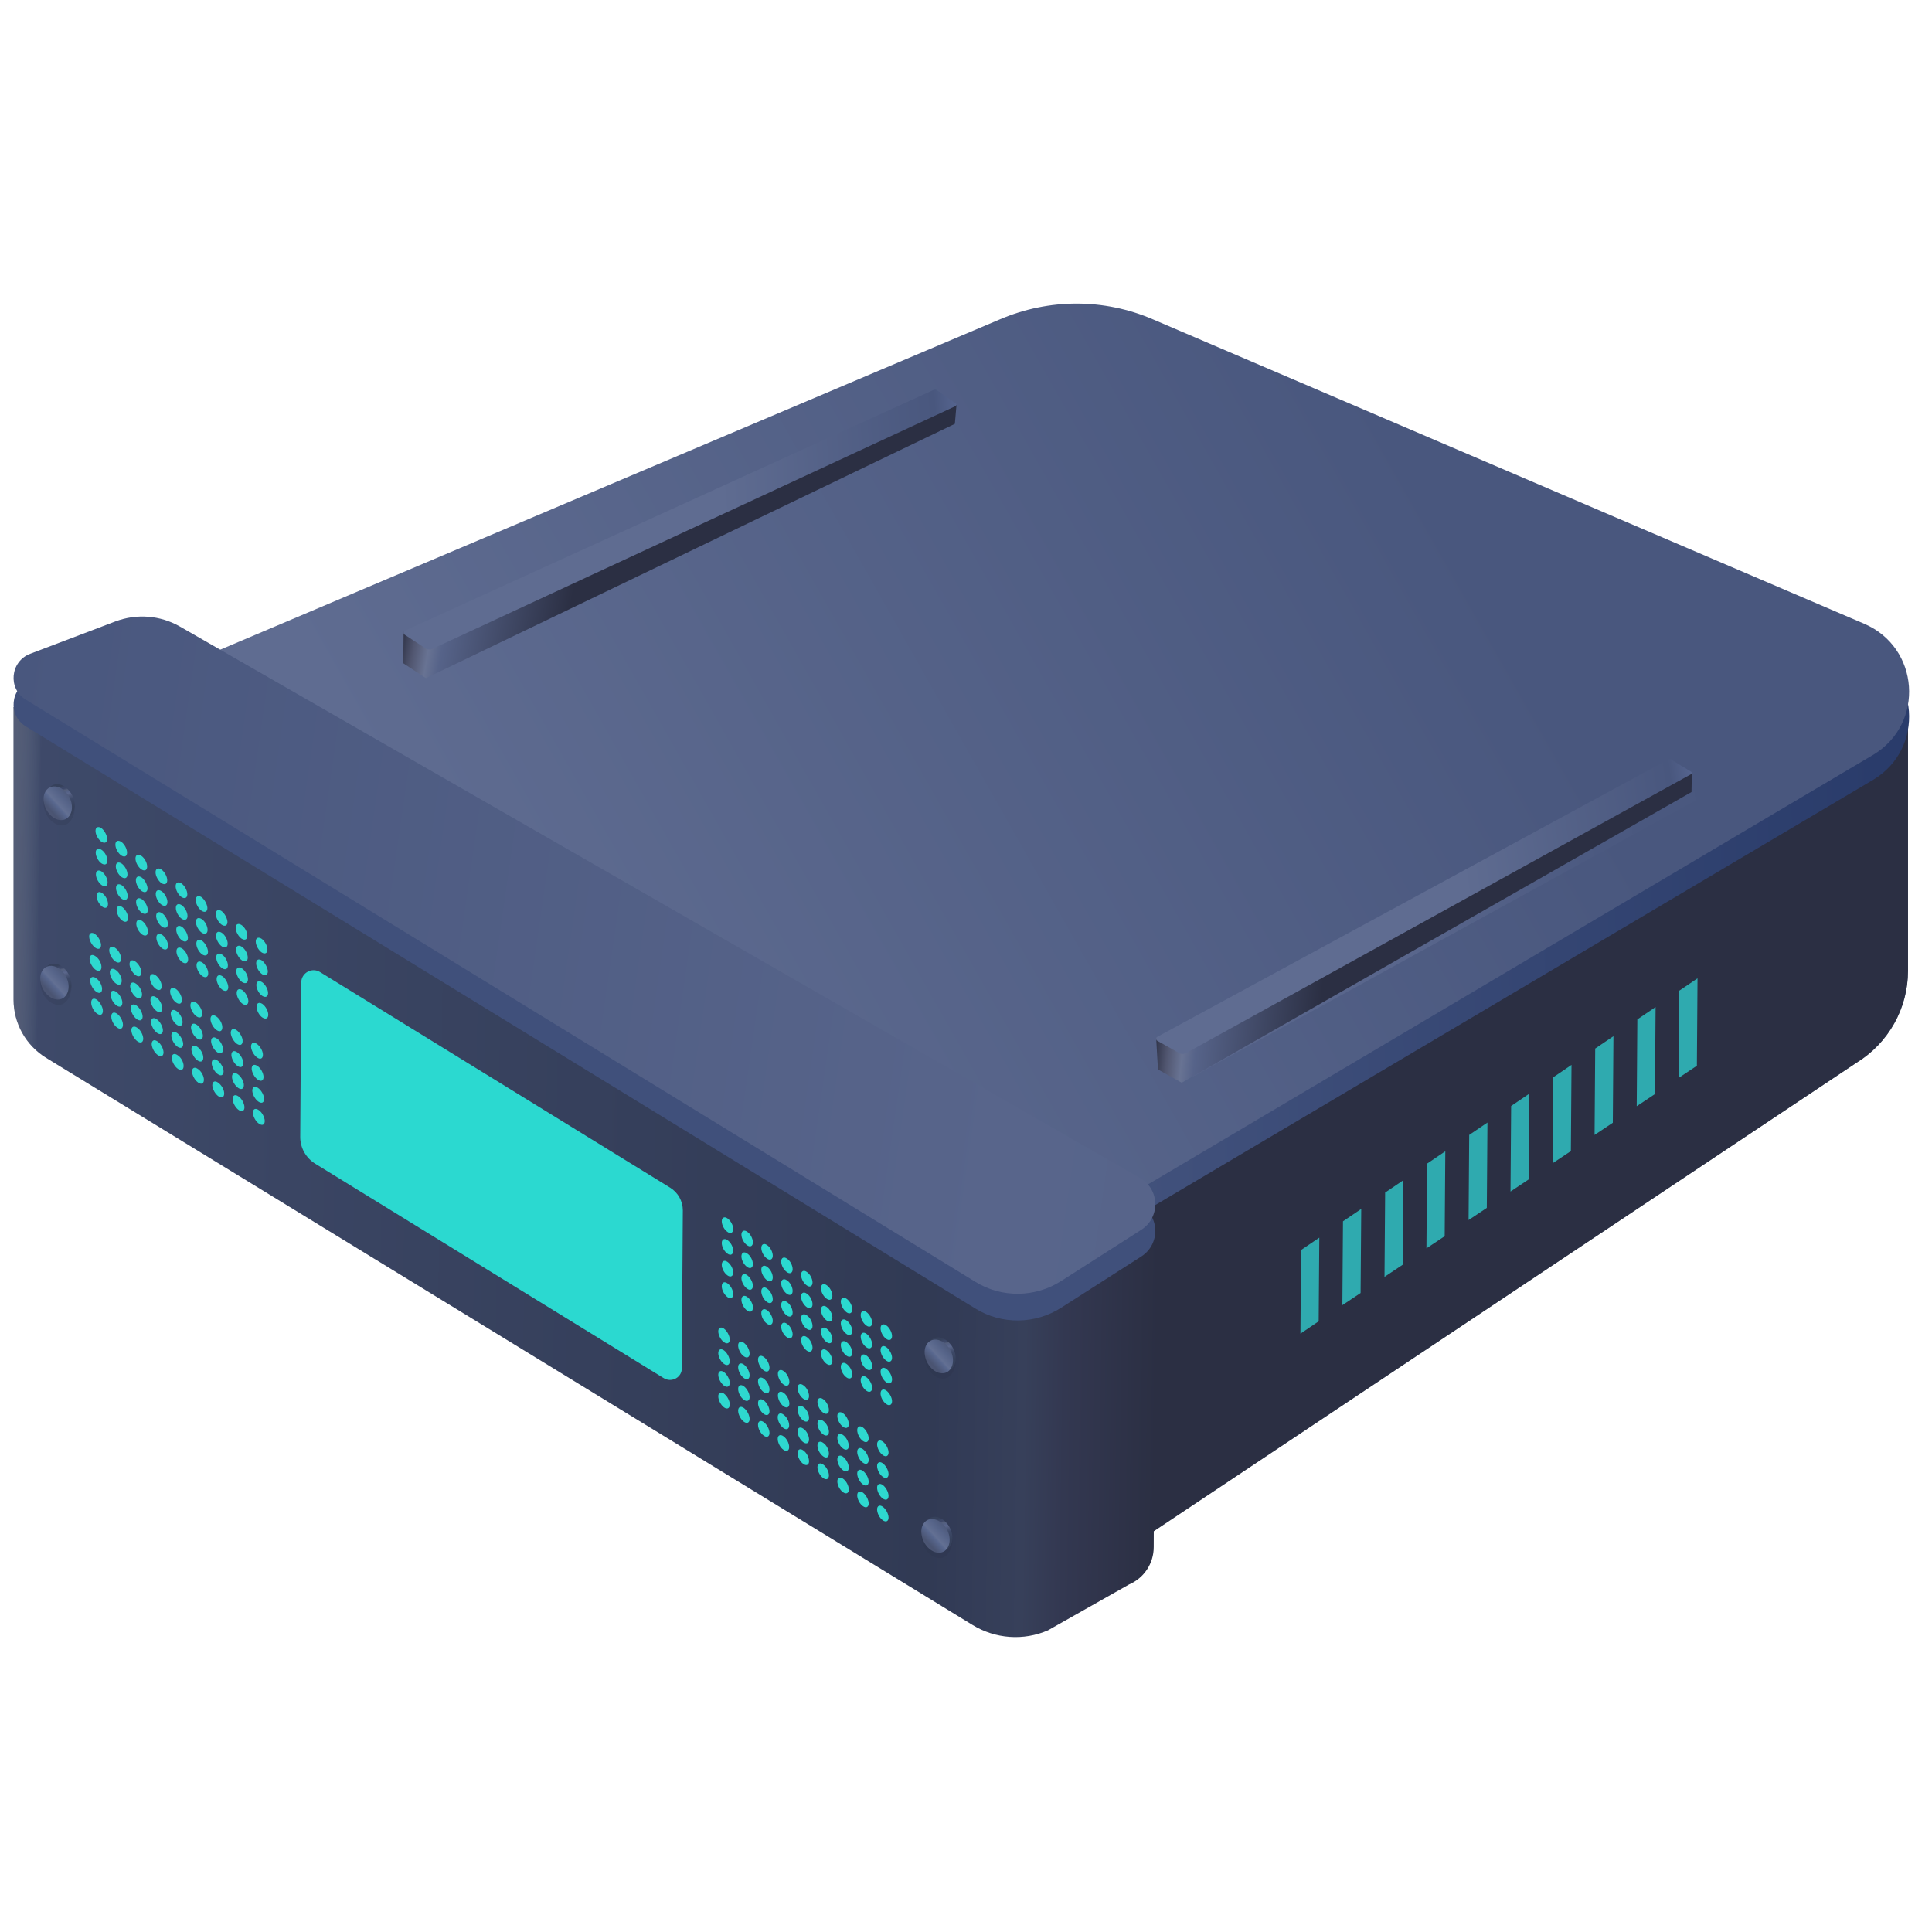 <svg width="140" height="140" viewBox="0 0 140 140" fill="none" xmlns="http://www.w3.org/2000/svg">
<g clip-path="url(#clip0)">
<path d="M11.709 52.188V71.847C11.709 74.582 13.137 77.104 15.446 78.517L65.46 111.773C70.656 114.948 77.173 114.948 82.384 111.773L134.524 77.013C136.849 75.585 138.262 73.063 138.262 70.343V51.277L11.709 52.188Z" fill="url(#paint0_linear)"/>
<path d="M11.709 52.796V71.847C11.709 74.582 13.137 77.104 15.446 78.517L65.46 111.773C70.656 114.948 77.173 114.948 82.384 111.773L134.524 77.013C136.849 75.585 138.262 73.063 138.262 70.343V51.277L11.709 52.796Z" fill="url(#paint1_linear)"/>
<path d="M94.28 90.581L95.602 89.685L95.556 95.747L94.234 96.643L94.28 90.581ZM97.273 94.577L98.594 93.696L98.64 87.604L97.318 88.5L97.273 94.577ZM100.326 92.526L101.648 91.645L101.694 85.522L100.372 86.419L100.326 92.526ZM103.365 90.46L104.687 89.579L104.732 83.426L103.41 84.322L103.365 90.46ZM106.419 88.409L107.74 87.528L107.786 81.344L106.464 82.241L106.419 88.409ZM109.457 86.343L110.779 85.462L110.824 79.248L109.503 80.144L109.457 86.343ZM112.511 84.292L113.832 83.41L113.878 77.166L112.556 78.063L112.511 84.292ZM115.549 82.241L116.871 81.359L116.916 75.085L115.595 75.981L115.549 82.241ZM118.603 80.159L119.925 79.278L119.97 72.973L118.648 73.87L118.603 80.159ZM121.687 71.788L121.641 78.108L122.963 77.227L123.009 70.892L121.687 71.788Z" fill="#2FAAAF"/>
<path d="M25.337 52.919C25.626 52.919 25.626 52.464 25.337 52.464C25.048 52.464 25.048 52.919 25.337 52.919Z" fill="url(#paint2_linear)"/>
<path d="M135.77 56.489L82.703 87.922C77.31 91.219 70.519 91.219 65.111 87.922L13.396 56.322C10.828 54.757 11.102 50.959 13.867 49.774L72.464 24.949C76.019 23.43 80.014 23.43 83.539 24.949L135.087 47.009C139.098 48.725 139.493 54.225 135.77 56.489Z" fill="url(#paint3_linear)"/>
<path d="M135.771 54.679L82.704 86.112C77.31 89.409 70.519 89.409 65.111 86.112L13.396 54.512C10.828 52.947 11.102 49.149 13.867 47.964L72.464 23.139C76.019 21.62 80.014 21.62 83.539 23.139L135.087 45.199C139.098 46.916 139.493 52.415 135.771 54.679Z" fill="url(#paint4_linear)"/>
<path d="M69.193 30.713L30.866 49.142L29.218 48.058L29.248 45.801L67.841 28.961L69.311 29.347L69.193 30.713Z" fill="url(#paint5_linear)"/>
<path d="M69.253 29.424L31.327 47.02C31.164 47.094 30.971 47.08 30.823 46.976L29.308 45.981C29.204 45.906 29.219 45.743 29.338 45.699L67.664 28.25C67.738 28.221 67.842 28.221 67.901 28.28L69.268 29.245C69.327 29.29 69.327 29.379 69.253 29.424Z" fill="url(#paint6_linear)"/>
<path d="M123.226 57.801L86.593 77.936C86.429 78.026 86.251 78.026 86.088 77.936L84.514 77.046C84.395 76.986 84.41 76.823 84.514 76.763L121.563 56.746C121.637 56.702 121.726 56.702 121.8 56.746L123.226 57.623C123.3 57.667 123.3 57.756 123.226 57.801Z" fill="url(#paint7_linear)"/>
<path d="M122.573 57.394L85.63 78.459L83.91 77.493L83.782 75.24L121.102 55.74L122.596 56.022L122.573 57.394Z" fill="url(#paint8_linear)"/>
<path d="M122.542 56.101L85.941 76.309C85.783 76.395 85.59 76.394 85.434 76.3L83.854 75.414C83.745 75.347 83.748 75.183 83.864 75.13L120.875 55.042C120.947 55.008 121.05 55 121.114 55.055L122.544 55.922C122.607 55.963 122.613 56.052 122.542 56.101Z" fill="url(#paint9_linear)"/>
<path d="M83.603 112.11C83.603 113.284 82.905 114.353 81.821 114.813L75.941 118.139C74.174 118.911 72.125 118.763 70.477 117.753L3.357 76.665C1.872 75.759 0.981 74.155 0.981 72.433V51.228L77.307 87.312L83.692 89.168L83.603 112.11Z" fill="url(#paint10_linear)"/>
<path d="M83.603 112.11C83.603 113.284 82.905 114.353 81.821 114.813L75.941 118.139C74.174 118.911 72.125 118.763 70.477 117.753L3.357 76.665C1.872 75.759 0.981 74.155 0.981 72.433V51.228L77.307 87.312L83.692 89.168L83.603 112.11Z" fill="url(#paint11_linear)"/>
<path d="M70.684 94.825L1.872 52.638C0.55 51.836 0.743 49.861 2.184 49.311L8.361 46.965C9.906 46.386 11.613 46.52 13.039 47.336L82.608 87.296C84.049 88.113 84.093 90.162 82.697 91.053L76.891 94.766C75.005 95.968 72.585 95.998 70.684 94.825Z" fill="url(#paint12_linear)"/>
<path d="M70.684 92.89L1.872 50.703C0.55 49.901 0.743 47.926 2.184 47.377L8.361 45.031C9.906 44.452 11.613 44.585 13.039 45.402L82.608 85.362C84.049 86.178 84.093 88.228 82.698 89.118L76.891 92.831C75.005 94.034 72.585 94.063 70.684 92.89Z" fill="url(#paint13_linear)"/>
<path opacity="0.18" d="M5.406 58.254C5.51 58.952 5.139 59.768 4.56 59.813C3.98 59.857 3.387 59.323 3.208 58.61C3.03 57.897 3.327 57.199 3.891 57.155C4.456 57.11 5.287 57.526 5.406 58.254Z" fill="#2B2F43"/>
<path d="M5.362 57.971C5.54 58.639 5.243 59.233 4.708 59.278C4.174 59.322 3.595 58.817 3.416 58.134C3.238 57.466 3.535 56.872 4.07 56.827C4.604 56.783 5.183 57.303 5.362 57.971Z" fill="url(#paint14_linear)"/>
<path d="M4.5 59.425C3.966 59.47 3.387 58.965 3.208 58.282C3.104 57.881 3.164 57.525 3.342 57.287C3.372 57.242 3.401 57.213 3.431 57.183C3.461 57.153 3.491 57.138 3.52 57.109C3.594 57.064 3.669 57.02 3.773 57.005C3.802 56.99 3.847 56.99 3.877 56.99C4.411 56.945 4.99 57.45 5.168 58.133C5.332 58.787 5.035 59.381 4.5 59.425Z" fill="url(#paint15_linear)"/>
<path opacity="0.18" d="M5.165 71.256C5.269 71.954 4.898 72.771 4.319 72.815C3.74 72.86 3.146 72.325 2.968 71.612C2.789 70.9 3.086 70.202 3.651 70.157C4.215 70.113 5.046 70.528 5.165 71.256Z" fill="#2B2F43"/>
<path d="M5.121 70.973C5.299 71.641 5.002 72.235 4.467 72.28C3.933 72.325 3.354 71.82 3.176 71.137C2.997 70.468 3.294 69.874 3.829 69.83C4.364 69.785 4.943 70.305 5.121 70.973Z" fill="url(#paint16_linear)"/>
<path d="M4.259 72.428C3.725 72.472 3.146 71.967 2.968 71.284C2.864 70.883 2.923 70.527 3.101 70.289C3.131 70.245 3.161 70.215 3.19 70.185C3.22 70.156 3.25 70.141 3.279 70.111C3.354 70.067 3.428 70.022 3.532 70.007C3.562 69.992 3.606 69.992 3.636 69.992C4.17 69.948 4.75 70.453 4.928 71.136C5.091 71.789 4.794 72.383 4.259 72.428Z" fill="url(#paint17_linear)"/>
<path d="M7.767 60.79C7.767 61.058 7.589 61.147 7.351 60.998C7.114 60.835 6.921 60.479 6.921 60.211C6.921 59.944 7.099 59.855 7.337 60.003C7.559 60.167 7.752 60.508 7.767 60.79Z" fill="#2ED8CF"/>
<path d="M9.207 61.786C9.207 62.054 9.029 62.143 8.791 61.994C8.554 61.831 8.361 61.475 8.361 61.207C8.361 60.94 8.539 60.851 8.777 60.999C9.014 61.148 9.207 61.519 9.207 61.786Z" fill="#2ED8CF"/>
<path d="M10.663 62.795C10.663 63.063 10.485 63.152 10.247 63.003C10.01 62.84 9.817 62.484 9.817 62.216C9.817 61.949 9.995 61.86 10.232 62.008C10.47 62.172 10.663 62.513 10.663 62.795Z" fill="#2ED8CF"/>
<path d="M12.118 63.791C12.118 64.058 11.94 64.148 11.702 63.999C11.465 63.836 11.272 63.479 11.272 63.212C11.272 62.945 11.45 62.856 11.688 63.004C11.925 63.167 12.118 63.524 12.118 63.791Z" fill="#2ED8CF"/>
<path d="M13.573 64.8C13.573 65.067 13.395 65.156 13.157 65.008C12.92 64.859 12.727 64.488 12.727 64.221C12.727 63.954 12.905 63.865 13.142 64.013C13.38 64.176 13.573 64.533 13.573 64.8Z" fill="#2ED8CF"/>
<path d="M15.029 65.796C15.029 66.063 14.851 66.152 14.613 66.004C14.375 65.84 14.182 65.484 14.182 65.217C14.182 64.949 14.361 64.86 14.598 65.009C14.821 65.172 15.014 65.528 15.029 65.796Z" fill="#2ED8CF"/>
<path d="M16.483 66.805C16.483 67.072 16.305 67.161 16.068 67.013C15.83 66.849 15.637 66.493 15.637 66.225C15.637 65.958 15.815 65.869 16.053 66.018C16.276 66.181 16.469 66.537 16.483 66.805Z" fill="#2ED8CF"/>
<path d="M17.924 67.814C17.924 68.081 17.746 68.17 17.508 68.021C17.271 67.858 17.078 67.502 17.078 67.234C17.078 66.967 17.256 66.878 17.494 67.026C17.731 67.175 17.924 67.531 17.924 67.814Z" fill="#2ED8CF"/>
<path d="M19.379 68.809C19.379 69.076 19.201 69.166 18.963 69.017C18.726 68.854 18.533 68.497 18.533 68.23C18.533 67.963 18.711 67.874 18.949 68.022C19.186 68.186 19.379 68.542 19.379 68.809Z" fill="#2ED8CF"/>
<path d="M7.782 62.365C7.782 62.632 7.604 62.721 7.366 62.573C7.128 62.424 6.935 62.053 6.935 61.785C6.935 61.518 7.114 61.429 7.351 61.578C7.589 61.726 7.782 62.083 7.782 62.365Z" fill="#2ED8CF"/>
<path d="M9.237 63.358C9.237 63.626 9.059 63.715 8.822 63.566C8.584 63.403 8.391 63.047 8.391 62.779C8.391 62.512 8.569 62.423 8.807 62.571C9.044 62.735 9.237 63.091 9.237 63.358Z" fill="#2ED8CF"/>
<path d="M10.692 64.369C10.692 64.637 10.514 64.726 10.277 64.577C10.039 64.414 9.846 64.058 9.846 63.79C9.846 63.523 10.024 63.434 10.262 63.582C10.484 63.746 10.677 64.102 10.692 64.369Z" fill="#2ED8CF"/>
<path d="M12.133 65.363C12.133 65.63 11.955 65.719 11.717 65.571C11.479 65.408 11.286 65.051 11.286 64.784C11.286 64.517 11.465 64.428 11.702 64.576C11.94 64.739 12.133 65.096 12.133 65.363Z" fill="#2ED8CF"/>
<path d="M13.588 66.374C13.588 66.641 13.41 66.73 13.172 66.582C12.935 66.418 12.742 66.062 12.742 65.795C12.742 65.527 12.92 65.438 13.158 65.587C13.395 65.75 13.588 66.106 13.588 66.374Z" fill="#2ED8CF"/>
<path d="M15.043 67.385C15.043 67.652 14.865 67.741 14.627 67.593C14.39 67.429 14.197 67.073 14.197 66.805C14.197 66.538 14.375 66.449 14.613 66.598C14.85 66.746 15.043 67.103 15.043 67.385Z" fill="#2ED8CF"/>
<path d="M16.499 68.378C16.499 68.646 16.32 68.735 16.083 68.586C15.845 68.423 15.652 68.067 15.652 67.799C15.652 67.532 15.83 67.443 16.068 67.591C16.305 67.74 16.499 68.111 16.499 68.378Z" fill="#2ED8CF"/>
<path d="M17.954 69.389C17.954 69.656 17.776 69.746 17.538 69.597C17.3 69.434 17.107 69.077 17.107 68.81C17.107 68.543 17.286 68.454 17.523 68.602C17.761 68.766 17.954 69.107 17.954 69.389Z" fill="#2ED8CF"/>
<path d="M19.409 70.385C19.409 70.652 19.231 70.741 18.993 70.593C18.756 70.429 18.563 70.073 18.563 69.806C18.563 69.538 18.741 69.449 18.979 69.598C19.201 69.761 19.394 70.118 19.409 70.385Z" fill="#2ED8CF"/>
<path d="M7.797 63.94C7.797 64.208 7.619 64.297 7.381 64.148C7.143 63.985 6.95 63.629 6.95 63.361C6.95 63.094 7.129 63.005 7.366 63.153C7.604 63.317 7.797 63.673 7.797 63.94Z" fill="#2ED8CF"/>
<path d="M9.252 64.934C9.252 65.201 9.074 65.29 8.836 65.142C8.599 64.979 8.406 64.622 8.406 64.355C8.406 64.088 8.584 63.999 8.821 64.147C9.059 64.31 9.252 64.667 9.252 64.934Z" fill="#2ED8CF"/>
<path d="M10.707 65.945C10.707 66.212 10.529 66.301 10.291 66.153C10.054 66.004 9.861 65.633 9.861 65.366C9.861 65.099 10.039 65.01 10.277 65.158C10.514 65.321 10.707 65.678 10.707 65.945Z" fill="#2ED8CF"/>
<path d="M12.163 66.954C12.163 67.221 11.984 67.31 11.747 67.162C11.509 66.998 11.316 66.642 11.316 66.375C11.316 66.108 11.494 66.018 11.732 66.167C11.97 66.315 12.163 66.672 12.163 66.954Z" fill="#2ED8CF"/>
<path d="M13.618 67.95C13.618 68.217 13.44 68.306 13.202 68.157C12.964 67.994 12.771 67.638 12.771 67.37C12.771 67.103 12.95 67.014 13.187 67.162C13.41 67.326 13.603 67.682 13.618 67.95Z" fill="#2ED8CF"/>
<path d="M15.073 68.958C15.073 69.226 14.894 69.315 14.657 69.166C14.419 69.003 14.226 68.647 14.226 68.379C14.226 68.112 14.404 68.023 14.642 68.171C14.865 68.335 15.058 68.676 15.073 68.958Z" fill="#2ED8CF"/>
<path d="M16.514 69.954C16.514 70.221 16.335 70.311 16.098 70.162C15.86 69.999 15.667 69.642 15.667 69.375C15.667 69.108 15.845 69.019 16.083 69.167C16.321 69.316 16.514 69.687 16.514 69.954Z" fill="#2ED8CF"/>
<path d="M17.968 70.963C17.968 71.23 17.79 71.319 17.553 71.171C17.315 71.008 17.122 70.651 17.122 70.384C17.122 70.117 17.3 70.028 17.538 70.176C17.776 70.339 17.968 70.681 17.968 70.963Z" fill="#2ED8CF"/>
<path d="M19.424 71.959C19.424 72.226 19.246 72.315 19.008 72.166C18.77 72.018 18.577 71.647 18.577 71.379C18.577 71.112 18.756 71.023 18.993 71.172C19.231 71.335 19.424 71.691 19.424 71.959Z" fill="#2ED8CF"/>
<path d="M7.826 65.511C7.826 65.779 7.633 65.868 7.411 65.704C7.188 65.541 6.995 65.185 6.995 64.918C6.995 64.65 7.188 64.561 7.411 64.724C7.648 64.888 7.826 65.229 7.826 65.511Z" fill="#2ED8CF"/>
<path d="M9.282 66.522C9.282 66.79 9.089 66.879 8.866 66.715C8.629 66.552 8.451 66.195 8.451 65.928C8.451 65.661 8.644 65.572 8.866 65.735C9.089 65.898 9.282 66.255 9.282 66.522Z" fill="#2ED8CF"/>
<path d="M10.722 67.517C10.722 67.784 10.544 67.873 10.306 67.725C10.069 67.561 9.876 67.205 9.876 66.938C9.876 66.671 10.054 66.581 10.291 66.73C10.529 66.893 10.722 67.25 10.722 67.517Z" fill="#2ED8CF"/>
<path d="M12.177 68.528C12.177 68.795 11.999 68.884 11.761 68.736C11.524 68.572 11.331 68.216 11.331 67.948C11.331 67.681 11.509 67.592 11.747 67.741C11.984 67.904 12.177 68.246 12.177 68.528Z" fill="#2ED8CF"/>
<path d="M13.633 69.521C13.633 69.789 13.454 69.878 13.217 69.729C12.979 69.566 12.786 69.21 12.786 68.942C12.786 68.675 12.964 68.586 13.202 68.734C13.439 68.898 13.633 69.254 13.633 69.521Z" fill="#2ED8CF"/>
<path d="M15.088 70.532C15.088 70.799 14.91 70.889 14.672 70.74C14.435 70.577 14.242 70.22 14.242 69.953C14.242 69.686 14.42 69.597 14.658 69.745C14.895 69.909 15.088 70.25 15.088 70.532Z" fill="#2ED8CF"/>
<path d="M16.543 71.526C16.543 71.793 16.365 71.882 16.127 71.734C15.89 71.571 15.697 71.214 15.697 70.947C15.697 70.68 15.875 70.591 16.112 70.739C16.35 70.902 16.528 71.259 16.543 71.526Z" fill="#2ED8CF"/>
<path d="M17.998 72.537C17.998 72.804 17.82 72.893 17.582 72.745C17.345 72.581 17.152 72.225 17.152 71.958C17.152 71.69 17.33 71.601 17.568 71.75C17.79 71.913 17.983 72.255 17.998 72.537Z" fill="#2ED8CF"/>
<path d="M19.439 73.531C19.439 73.798 19.261 73.887 19.023 73.738C18.785 73.59 18.592 73.219 18.592 72.951C18.592 72.684 18.771 72.595 19.008 72.743C19.246 72.907 19.439 73.263 19.439 73.531Z" fill="#2ED8CF"/>
<path d="M53.132 89.063C53.132 89.331 52.939 89.435 52.717 89.271C52.479 89.108 52.301 88.766 52.301 88.499C52.301 88.232 52.494 88.128 52.717 88.291C52.939 88.44 53.132 88.781 53.132 89.063Z" fill="#2BD9D0"/>
<path d="M54.558 90.03C54.558 90.297 54.365 90.401 54.142 90.237C53.904 90.074 53.726 89.733 53.726 89.465C53.726 89.198 53.919 89.094 54.142 89.257C54.38 89.406 54.558 89.762 54.558 90.03Z" fill="#2BD9D0"/>
<path d="M55.998 90.995C55.998 91.262 55.805 91.366 55.583 91.203C55.345 91.04 55.167 90.698 55.167 90.431C55.167 90.163 55.36 90.06 55.583 90.223C55.82 90.371 55.998 90.728 55.998 90.995Z" fill="#2BD9D0"/>
<path d="M57.438 91.976C57.438 92.243 57.245 92.347 57.023 92.184C56.785 92.02 56.607 91.679 56.607 91.411C56.607 91.144 56.8 91.04 57.023 91.204C57.26 91.352 57.438 91.694 57.438 91.976Z" fill="#2BD9D0"/>
<path d="M58.879 92.941C58.879 93.208 58.686 93.312 58.463 93.149C58.225 92.986 58.047 92.644 58.047 92.377C58.047 92.11 58.24 92.006 58.463 92.169C58.7 92.317 58.879 92.674 58.879 92.941Z" fill="#2BD9D0"/>
<path d="M60.319 93.905C60.319 94.172 60.126 94.276 59.904 94.112C59.666 93.949 59.488 93.608 59.488 93.34C59.488 93.073 59.681 92.969 59.904 93.132C60.141 93.281 60.319 93.637 60.319 93.905Z" fill="#2BD9D0"/>
<path d="M61.76 94.885C61.76 95.153 61.567 95.257 61.344 95.093C61.121 94.93 60.928 94.588 60.928 94.321C60.928 94.054 61.121 93.95 61.344 94.113C61.567 94.261 61.76 94.603 61.76 94.885Z" fill="#2BD9D0"/>
<path d="M63.2 95.851C63.2 96.118 63.007 96.222 62.785 96.059C62.547 95.895 62.369 95.554 62.369 95.286C62.369 95.019 62.562 94.915 62.785 95.079C63.007 95.227 63.2 95.583 63.2 95.851Z" fill="#2BD9D0"/>
<path d="M64.641 96.816C64.641 97.083 64.448 97.187 64.225 97.024C63.987 96.861 63.809 96.519 63.809 96.252C63.809 95.985 64.002 95.881 64.225 96.044C64.448 96.192 64.641 96.549 64.641 96.816Z" fill="#2BD9D0"/>
<path d="M53.132 90.638C53.132 90.905 52.939 91.009 52.717 90.846C52.479 90.683 52.301 90.341 52.301 90.074C52.301 89.806 52.494 89.703 52.717 89.866C52.939 90.014 53.132 90.356 53.132 90.638Z" fill="#2BD9D0"/>
<path d="M54.558 91.603C54.558 91.871 54.365 91.975 54.142 91.811C53.904 91.648 53.726 91.306 53.726 91.039C53.726 90.772 53.919 90.668 54.142 90.831C54.38 90.98 54.558 91.336 54.558 91.603Z" fill="#2BD9D0"/>
<path d="M55.998 92.569C55.998 92.836 55.805 92.94 55.583 92.777C55.36 92.613 55.167 92.272 55.167 92.005C55.167 91.737 55.36 91.633 55.583 91.797C55.82 91.96 55.998 92.302 55.998 92.569Z" fill="#2BD9D0"/>
<path d="M57.438 93.549C57.438 93.817 57.245 93.921 57.023 93.757C56.785 93.594 56.607 93.252 56.607 92.985C56.607 92.718 56.8 92.614 57.023 92.777C57.26 92.926 57.438 93.267 57.438 93.549Z" fill="#2BD9D0"/>
<path d="M58.879 94.515C58.879 94.782 58.686 94.886 58.463 94.723C58.225 94.559 58.047 94.218 58.047 93.951C58.047 93.683 58.24 93.579 58.463 93.743C58.7 93.891 58.879 94.248 58.879 94.515Z" fill="#2BD9D0"/>
<path d="M60.319 95.48C60.319 95.748 60.126 95.852 59.904 95.688C59.666 95.525 59.488 95.183 59.488 94.916C59.488 94.649 59.681 94.545 59.904 94.708C60.141 94.871 60.319 95.213 60.319 95.48Z" fill="#2BD9D0"/>
<path d="M61.76 96.459C61.76 96.726 61.567 96.83 61.344 96.667C61.106 96.504 60.928 96.162 60.928 95.895C60.928 95.627 61.121 95.524 61.344 95.687C61.567 95.835 61.76 96.177 61.76 96.459Z" fill="#2BD9D0"/>
<path d="M63.2 97.424C63.2 97.692 63.007 97.796 62.785 97.632C62.547 97.469 62.369 97.127 62.369 96.86C62.369 96.593 62.562 96.489 62.785 96.652C63.007 96.801 63.2 97.157 63.2 97.424Z" fill="#2BD9D0"/>
<path d="M64.641 98.39C64.641 98.657 64.448 98.761 64.225 98.598C63.987 98.434 63.809 98.093 63.809 97.826C63.809 97.558 64.002 97.454 64.225 97.618C64.448 97.781 64.641 98.123 64.641 98.39Z" fill="#2BD9D0"/>
<path d="M53.132 92.214C53.132 92.481 52.939 92.585 52.717 92.422C52.479 92.258 52.301 91.917 52.301 91.649C52.301 91.382 52.494 91.278 52.717 91.442C52.939 91.59 53.132 91.932 53.132 92.214Z" fill="#2BD9D0"/>
<path d="M54.558 93.177C54.558 93.445 54.365 93.548 54.142 93.385C53.904 93.222 53.726 92.88 53.726 92.613C53.726 92.346 53.919 92.242 54.142 92.405C54.365 92.568 54.558 92.91 54.558 93.177Z" fill="#2BD9D0"/>
<path d="M55.998 94.143C55.998 94.41 55.805 94.514 55.583 94.351C55.345 94.187 55.167 93.846 55.167 93.578C55.167 93.311 55.36 93.207 55.583 93.371C55.82 93.534 55.998 93.875 55.998 94.143Z" fill="#2BD9D0"/>
<path d="M57.438 95.121C57.438 95.389 57.245 95.493 57.023 95.329C56.785 95.166 56.607 94.824 56.607 94.557C56.607 94.29 56.8 94.186 57.023 94.349C57.26 94.498 57.438 94.839 57.438 95.121Z" fill="#2BD9D0"/>
<path d="M58.879 96.087C58.879 96.354 58.686 96.458 58.463 96.295C58.225 96.131 58.047 95.79 58.047 95.522C58.047 95.255 58.24 95.151 58.463 95.315C58.7 95.463 58.879 95.82 58.879 96.087Z" fill="#2BD9D0"/>
<path d="M60.319 97.052C60.319 97.32 60.126 97.424 59.904 97.26C59.666 97.097 59.488 96.755 59.488 96.488C59.488 96.221 59.681 96.117 59.904 96.28C60.141 96.443 60.319 96.785 60.319 97.052Z" fill="#2BD9D0"/>
<path d="M61.76 98.033C61.76 98.3 61.567 98.404 61.344 98.241C61.106 98.077 60.928 97.736 60.928 97.469C60.928 97.201 61.121 97.097 61.344 97.261C61.567 97.409 61.76 97.751 61.76 98.033Z" fill="#2BD9D0"/>
<path d="M63.2 98.998C63.2 99.266 63.007 99.37 62.785 99.206C62.547 99.043 62.369 98.701 62.369 98.434C62.369 98.167 62.562 98.063 62.785 98.226C63.007 98.375 63.2 98.731 63.2 98.998Z" fill="#2BD9D0"/>
<path d="M64.641 99.964C64.641 100.231 64.448 100.335 64.225 100.172C64.002 100.008 63.809 99.667 63.809 99.399C63.809 99.132 64.002 99.028 64.225 99.192C64.448 99.355 64.641 99.696 64.641 99.964Z" fill="#2BD9D0"/>
<path d="M53.132 93.787C53.132 94.054 52.939 94.158 52.717 93.995C52.494 93.831 52.301 93.49 52.301 93.208C52.301 92.925 52.494 92.836 52.717 93C52.954 93.163 53.132 93.505 53.132 93.787Z" fill="#2BD9D0"/>
<path d="M54.558 94.766C54.558 95.033 54.365 95.137 54.142 94.974C53.919 94.811 53.726 94.469 53.726 94.187C53.726 93.919 53.919 93.816 54.142 93.979C54.38 94.142 54.573 94.499 54.558 94.766Z" fill="#2BD9D0"/>
<path d="M55.998 95.716C55.998 95.984 55.805 96.088 55.583 95.924C55.345 95.761 55.167 95.419 55.167 95.152C55.167 94.885 55.36 94.781 55.583 94.944C55.82 95.108 55.998 95.449 55.998 95.716Z" fill="#2BD9D0"/>
<path d="M57.438 96.697C57.438 96.964 57.245 97.068 57.023 96.905C56.785 96.742 56.607 96.4 56.607 96.133C56.607 95.865 56.8 95.762 57.023 95.925C57.26 96.073 57.438 96.415 57.438 96.697Z" fill="#2BD9D0"/>
<path d="M58.879 97.663C58.879 97.93 58.686 98.034 58.463 97.871C58.24 97.707 58.047 97.366 58.047 97.098C58.047 96.831 58.24 96.727 58.463 96.89C58.7 97.039 58.879 97.395 58.879 97.663Z" fill="#2BD9D0"/>
<path d="M60.319 98.626C60.319 98.893 60.126 98.997 59.904 98.834C59.666 98.671 59.488 98.329 59.488 98.062C59.488 97.794 59.681 97.691 59.904 97.854C60.141 98.017 60.319 98.359 60.319 98.626Z" fill="#2BD9D0"/>
<path d="M61.76 99.607C61.76 99.874 61.567 99.978 61.344 99.814C61.106 99.651 60.928 99.31 60.928 99.042C60.928 98.775 61.121 98.671 61.344 98.835C61.567 98.983 61.76 99.325 61.76 99.607Z" fill="#2BD9D0"/>
<path d="M63.2 100.572C63.2 100.839 63.007 100.943 62.785 100.78C62.547 100.617 62.369 100.275 62.369 100.008C62.369 99.74 62.562 99.637 62.785 99.8C63.007 99.963 63.2 100.305 63.2 100.572Z" fill="#2BD9D0"/>
<path d="M64.641 101.538C64.641 101.805 64.448 101.909 64.225 101.745C63.987 101.582 63.809 101.241 63.809 100.973C63.809 100.706 64.002 100.602 64.225 100.765C64.448 100.929 64.641 101.27 64.641 101.538Z" fill="#2BD9D0"/>
<path d="M52.88 97.068C52.88 97.336 52.687 97.425 52.464 97.261C52.226 97.098 52.048 96.742 52.048 96.474C52.048 96.207 52.241 96.118 52.464 96.281C52.687 96.445 52.88 96.801 52.88 97.068Z" fill="#2ED8CF"/>
<path d="M54.32 98.092C54.32 98.359 54.127 98.448 53.904 98.285C53.667 98.122 53.488 97.766 53.488 97.498C53.488 97.231 53.681 97.142 53.904 97.305C54.127 97.469 54.32 97.81 54.32 98.092Z" fill="#2ED8CF"/>
<path d="M55.761 99.116C55.761 99.383 55.568 99.472 55.345 99.309C55.107 99.146 54.929 98.789 54.929 98.522C54.929 98.255 55.122 98.166 55.345 98.329C55.568 98.478 55.761 98.834 55.761 99.116Z" fill="#2ED8CF"/>
<path d="M57.201 100.142C57.201 100.409 57.008 100.498 56.785 100.335C56.547 100.172 56.369 99.815 56.369 99.548C56.369 99.281 56.562 99.192 56.785 99.355C57.008 99.503 57.201 99.86 57.201 100.142Z" fill="#2ED8CF"/>
<path d="M58.626 101.166C58.626 101.433 58.433 101.522 58.21 101.359C57.973 101.196 57.795 100.839 57.795 100.572C57.795 100.305 57.988 100.216 58.21 100.379C58.448 100.527 58.626 100.884 58.626 101.166Z" fill="#2ED8CF"/>
<path d="M60.067 102.177C60.067 102.444 59.874 102.533 59.651 102.37C59.413 102.206 59.235 101.85 59.235 101.583C59.235 101.315 59.428 101.226 59.651 101.39C59.889 101.553 60.067 101.909 60.067 102.177Z" fill="#2ED8CF"/>
<path d="M61.507 103.201C61.507 103.468 61.314 103.557 61.092 103.394C60.854 103.23 60.676 102.874 60.676 102.607C60.676 102.34 60.869 102.25 61.092 102.414C61.329 102.577 61.507 102.933 61.507 103.201Z" fill="#2ED8CF"/>
<path d="M62.948 104.227C62.948 104.494 62.755 104.583 62.532 104.42C62.295 104.257 62.117 103.9 62.117 103.633C62.117 103.366 62.309 103.276 62.532 103.44C62.755 103.603 62.948 103.96 62.948 104.227Z" fill="#2ED8CF"/>
<path d="M64.388 105.251C64.388 105.518 64.195 105.607 63.972 105.444C63.735 105.28 63.557 104.924 63.557 104.657C63.557 104.389 63.75 104.3 63.972 104.464C64.195 104.627 64.388 104.983 64.388 105.251Z" fill="#2ED8CF"/>
<path d="M52.88 98.642C52.88 98.909 52.687 98.998 52.464 98.835C52.227 98.672 52.048 98.315 52.048 98.048C52.048 97.781 52.241 97.692 52.464 97.855C52.687 98.018 52.88 98.375 52.88 98.642Z" fill="#2ED8CF"/>
<path d="M54.32 99.666C54.32 99.933 54.127 100.022 53.904 99.859C53.667 99.696 53.488 99.339 53.488 99.072C53.488 98.805 53.681 98.716 53.904 98.879C54.127 99.042 54.32 99.399 54.32 99.666Z" fill="#2ED8CF"/>
<path d="M55.761 100.692C55.761 100.959 55.568 101.048 55.345 100.885C55.107 100.721 54.929 100.365 54.929 100.098C54.929 99.831 55.122 99.741 55.345 99.905C55.568 100.068 55.761 100.41 55.761 100.692Z" fill="#2ED8CF"/>
<path d="M57.201 101.716C57.201 101.983 57.008 102.072 56.785 101.909C56.547 101.745 56.369 101.389 56.369 101.122C56.369 100.855 56.562 100.765 56.785 100.929C57.008 101.077 57.201 101.434 57.201 101.716Z" fill="#2ED8CF"/>
<path d="M58.626 102.742C58.626 103.009 58.433 103.098 58.21 102.935C57.973 102.771 57.795 102.415 57.795 102.148C57.795 101.88 57.988 101.791 58.21 101.955C58.448 102.103 58.626 102.46 58.626 102.742Z" fill="#2ED8CF"/>
<path d="M60.067 103.751C60.067 104.018 59.874 104.107 59.651 103.944C59.413 103.78 59.235 103.424 59.235 103.157C59.235 102.889 59.428 102.8 59.651 102.964C59.889 103.127 60.067 103.483 60.067 103.751Z" fill="#2ED8CF"/>
<path d="M61.507 104.775C61.507 105.042 61.314 105.131 61.092 104.968C60.854 104.804 60.676 104.448 60.676 104.181C60.676 103.913 60.869 103.824 61.092 103.988C61.329 104.151 61.507 104.507 61.507 104.775Z" fill="#2ED8CF"/>
<path d="M62.948 105.799C62.948 106.066 62.755 106.155 62.532 105.992C62.295 105.828 62.117 105.472 62.117 105.205C62.117 104.937 62.309 104.848 62.532 105.012C62.755 105.175 62.948 105.531 62.948 105.799Z" fill="#2ED8CF"/>
<path d="M64.388 106.825C64.388 107.092 64.195 107.181 63.972 107.018C63.735 106.854 63.557 106.498 63.557 106.231C63.557 105.963 63.75 105.874 63.972 106.038C64.195 106.201 64.388 106.557 64.388 106.825Z" fill="#2ED8CF"/>
<path d="M52.88 100.218C52.88 100.485 52.687 100.574 52.464 100.411C52.241 100.247 52.048 99.891 52.048 99.624C52.048 99.356 52.241 99.267 52.464 99.431C52.687 99.594 52.88 99.95 52.88 100.218Z" fill="#2ED8CF"/>
<path d="M54.32 101.242C54.32 101.509 54.127 101.598 53.904 101.435C53.667 101.271 53.488 100.915 53.488 100.648C53.488 100.38 53.681 100.291 53.904 100.455C54.127 100.618 54.32 100.974 54.32 101.242Z" fill="#2ED8CF"/>
<path d="M55.761 102.266C55.761 102.533 55.568 102.622 55.345 102.459C55.107 102.295 54.929 101.939 54.929 101.672C54.929 101.404 55.122 101.315 55.345 101.479C55.568 101.642 55.761 101.998 55.761 102.266Z" fill="#2ED8CF"/>
<path d="M57.186 103.29C57.186 103.557 56.993 103.646 56.77 103.483C56.533 103.319 56.355 102.963 56.355 102.696C56.355 102.428 56.547 102.339 56.77 102.503C57.008 102.666 57.186 103.008 57.186 103.29Z" fill="#2ED8CF"/>
<path d="M58.626 104.314C58.626 104.581 58.433 104.67 58.21 104.507C57.973 104.343 57.795 103.987 57.795 103.72C57.795 103.452 57.988 103.363 58.21 103.527C58.448 103.675 58.626 104.031 58.626 104.314Z" fill="#2ED8CF"/>
<path d="M60.067 105.34C60.067 105.607 59.874 105.696 59.651 105.533C59.413 105.369 59.235 105.013 59.235 104.746C59.235 104.478 59.428 104.389 59.651 104.553C59.889 104.701 60.067 105.057 60.067 105.34Z" fill="#2ED8CF"/>
<path d="M61.507 106.348C61.507 106.616 61.314 106.705 61.092 106.541C60.854 106.378 60.676 106.022 60.676 105.754C60.676 105.487 60.869 105.398 61.092 105.561C61.314 105.725 61.507 106.081 61.507 106.348Z" fill="#2ED8CF"/>
<path d="M62.948 107.372C62.948 107.64 62.755 107.729 62.532 107.565C62.295 107.402 62.117 107.046 62.117 106.778C62.117 106.511 62.309 106.422 62.532 106.585C62.755 106.749 62.948 107.105 62.948 107.372Z" fill="#2ED8CF"/>
<path d="M64.388 108.398C64.388 108.666 64.195 108.755 63.972 108.591C63.735 108.428 63.557 108.072 63.557 107.804C63.557 107.537 63.75 107.448 63.972 107.611C64.195 107.775 64.388 108.131 64.388 108.398Z" fill="#2ED8CF"/>
<path d="M52.88 101.791C52.88 102.058 52.687 102.147 52.464 101.984C52.241 101.821 52.048 101.464 52.048 101.182C52.048 100.915 52.241 100.826 52.464 100.989C52.702 101.167 52.895 101.524 52.88 101.791Z" fill="#2ED8CF"/>
<path d="M54.32 102.83C54.32 103.098 54.127 103.187 53.904 103.023C53.681 102.86 53.488 102.504 53.488 102.221C53.488 101.954 53.681 101.865 53.904 102.028C54.127 102.192 54.32 102.548 54.32 102.83Z" fill="#2ED8CF"/>
<path d="M55.761 103.839C55.761 104.107 55.568 104.196 55.345 104.033C55.107 103.869 54.929 103.513 54.929 103.245C54.929 102.978 55.122 102.889 55.345 103.052C55.568 103.216 55.761 103.572 55.761 103.839Z" fill="#2ED8CF"/>
<path d="M57.186 104.863C57.186 105.131 56.993 105.22 56.77 105.056C56.533 104.893 56.355 104.537 56.355 104.269C56.355 104.002 56.547 103.913 56.77 104.076C57.008 104.24 57.186 104.581 57.186 104.863Z" fill="#2ED8CF"/>
<path d="M58.626 105.887C58.626 106.155 58.433 106.244 58.21 106.08C57.973 105.917 57.795 105.561 57.795 105.293C57.795 105.026 57.988 104.937 58.21 105.1C58.448 105.264 58.626 105.605 58.626 105.887Z" fill="#2ED8CF"/>
<path d="M60.067 106.913C60.067 107.181 59.874 107.27 59.651 107.106C59.413 106.943 59.235 106.587 59.235 106.319C59.235 106.052 59.428 105.963 59.651 106.126C59.874 106.275 60.067 106.631 60.067 106.913Z" fill="#2ED8CF"/>
<path d="M61.507 107.939C61.507 108.206 61.314 108.296 61.092 108.132C60.854 107.969 60.676 107.613 60.676 107.345C60.676 107.078 60.869 106.989 61.092 107.152C61.314 107.301 61.507 107.657 61.507 107.939Z" fill="#2ED8CF"/>
<path d="M62.948 108.948C62.948 109.215 62.755 109.304 62.532 109.141C62.295 108.978 62.117 108.621 62.117 108.354C62.117 108.087 62.309 107.998 62.532 108.161C62.755 108.324 62.948 108.681 62.948 108.948Z" fill="#2ED8CF"/>
<path d="M64.388 109.972C64.388 110.239 64.195 110.329 63.972 110.165C63.735 110.002 63.557 109.645 63.557 109.378C63.557 109.111 63.75 109.022 63.972 109.185C64.195 109.348 64.388 109.705 64.388 109.972Z" fill="#2ED8CF"/>
<path d="M7.322 68.468C7.322 68.75 7.144 68.839 6.906 68.676C6.668 68.512 6.475 68.156 6.461 67.889C6.446 67.621 6.639 67.517 6.876 67.681C7.114 67.844 7.307 68.2 7.322 68.468Z" fill="#2ED8CF"/>
<path d="M8.777 69.463C8.777 69.746 8.599 69.835 8.361 69.671C8.123 69.508 7.93 69.152 7.916 68.884C7.901 68.617 8.094 68.513 8.331 68.676C8.584 68.84 8.777 69.196 8.777 69.463Z" fill="#2ED8CF"/>
<path d="M10.247 70.457C10.247 70.739 10.069 70.828 9.831 70.665C9.594 70.501 9.4 70.145 9.386 69.878C9.386 69.595 9.564 69.506 9.801 69.67C10.039 69.833 10.247 70.189 10.247 70.457Z" fill="#2ED8CF"/>
<path d="M11.717 71.452C11.717 71.734 11.539 71.824 11.301 71.66C11.063 71.497 10.87 71.141 10.855 70.873C10.855 70.591 11.034 70.502 11.271 70.665C11.509 70.829 11.717 71.185 11.717 71.452Z" fill="#2ED8CF"/>
<path d="M13.187 72.447C13.187 72.729 13.009 72.818 12.771 72.655C12.534 72.491 12.341 72.135 12.326 71.868C12.311 71.6 12.504 71.496 12.742 71.66C12.979 71.823 13.172 72.179 13.187 72.447Z" fill="#2ED8CF"/>
<path d="M14.658 73.442C14.658 73.724 14.479 73.813 14.242 73.65C14.004 73.487 13.811 73.13 13.796 72.863C13.796 72.581 13.975 72.492 14.212 72.655C14.45 72.818 14.643 73.175 14.658 73.442Z" fill="#2ED8CF"/>
<path d="M16.112 74.438C16.112 74.72 15.934 74.809 15.697 74.645C15.459 74.482 15.266 74.126 15.251 73.858C15.251 73.576 15.429 73.487 15.667 73.65C15.919 73.814 16.112 74.17 16.112 74.438Z" fill="#2ED8CF"/>
<path d="M17.583 75.431C17.583 75.713 17.404 75.802 17.167 75.639C16.929 75.476 16.736 75.12 16.721 74.852C16.721 74.57 16.9 74.481 17.137 74.644C17.375 74.808 17.583 75.164 17.583 75.431Z" fill="#2ED8CF"/>
<path d="M19.053 76.427C19.053 76.709 18.874 76.798 18.637 76.635C18.399 76.472 18.206 76.115 18.191 75.848C18.191 75.566 18.369 75.477 18.607 75.64C18.845 75.803 19.053 76.16 19.053 76.427Z" fill="#2ED8CF"/>
<path d="M7.351 70.071C7.351 70.353 7.173 70.442 6.935 70.279C6.698 70.116 6.505 69.76 6.49 69.492C6.49 69.21 6.668 69.121 6.906 69.284C7.158 69.433 7.351 69.789 7.351 70.071Z" fill="#2ED8CF"/>
<path d="M8.821 71.066C8.821 71.348 8.643 71.437 8.405 71.273C8.168 71.11 7.975 70.754 7.96 70.487C7.945 70.219 8.138 70.115 8.376 70.279C8.613 70.427 8.821 70.784 8.821 71.066Z" fill="#2ED8CF"/>
<path d="M10.292 72.061C10.292 72.344 10.113 72.433 9.876 72.269C9.638 72.106 9.445 71.749 9.43 71.482C9.416 71.215 9.609 71.111 9.846 71.274C10.084 71.423 10.292 71.779 10.292 72.061Z" fill="#2ED8CF"/>
<path d="M11.762 73.055C11.762 73.337 11.584 73.426 11.346 73.263C11.108 73.099 10.915 72.743 10.9 72.475C10.9 72.193 11.079 72.104 11.316 72.268C11.554 72.416 11.747 72.772 11.762 73.055Z" fill="#2ED8CF"/>
<path d="M13.232 74.05C13.232 74.332 13.054 74.421 12.816 74.258C12.579 74.095 12.386 73.738 12.371 73.471C12.371 73.189 12.549 73.1 12.787 73.263C13.024 73.412 13.217 73.768 13.232 74.05Z" fill="#2ED8CF"/>
<path d="M14.701 75.046C14.701 75.328 14.523 75.417 14.286 75.254C14.048 75.091 13.855 74.734 13.84 74.467C13.84 74.185 14.018 74.096 14.256 74.259C14.494 74.407 14.687 74.764 14.701 75.046Z" fill="#2ED8CF"/>
<path d="M16.157 76.04C16.157 76.322 15.979 76.411 15.741 76.248C15.504 76.084 15.311 75.728 15.296 75.461C15.296 75.178 15.474 75.089 15.712 75.253C15.964 75.401 16.157 75.758 16.157 76.04Z" fill="#2ED8CF"/>
<path d="M17.627 77.035C17.627 77.317 17.449 77.407 17.211 77.243C16.974 77.08 16.781 76.724 16.766 76.456C16.766 76.174 16.944 76.085 17.182 76.248C17.419 76.397 17.627 76.753 17.627 77.035Z" fill="#2ED8CF"/>
<path d="M19.098 78.029C19.098 78.311 18.919 78.4 18.682 78.237C18.444 78.074 18.251 77.717 18.236 77.45C18.236 77.168 18.414 77.079 18.652 77.242C18.89 77.391 19.083 77.747 19.098 78.029Z" fill="#2ED8CF"/>
<path d="M7.396 71.661C7.396 71.943 7.218 72.032 6.98 71.869C6.742 71.705 6.549 71.349 6.534 71.082C6.52 70.814 6.713 70.71 6.95 70.874C7.203 71.037 7.396 71.393 7.396 71.661Z" fill="#2ED8CF"/>
<path d="M8.866 72.656C8.866 72.939 8.688 73.028 8.45 72.864C8.213 72.701 8.02 72.345 8.005 72.077C7.99 71.81 8.183 71.706 8.421 71.869C8.658 72.033 8.866 72.389 8.866 72.656Z" fill="#2ED8CF"/>
<path d="M10.336 73.65C10.336 73.932 10.158 74.021 9.92 73.858C9.683 73.695 9.49 73.338 9.475 73.071C9.46 72.804 9.653 72.7 9.891 72.863C10.128 73.026 10.321 73.383 10.336 73.65Z" fill="#2ED8CF"/>
<path d="M11.806 74.645C11.806 74.927 11.628 75.017 11.39 74.853C11.153 74.69 10.96 74.334 10.945 74.066C10.945 73.784 11.123 73.695 11.361 73.858C11.598 74.022 11.791 74.378 11.806 74.645Z" fill="#2ED8CF"/>
<path d="M13.276 75.641C13.276 75.923 13.098 76.012 12.86 75.849C12.623 75.686 12.43 75.329 12.415 75.062C12.415 74.78 12.593 74.691 12.831 74.854C13.068 75.017 13.261 75.374 13.276 75.641Z" fill="#2ED8CF"/>
<path d="M14.732 76.635C14.732 76.917 14.553 77.007 14.316 76.843C14.078 76.68 13.885 76.323 13.87 76.056C13.855 75.789 14.048 75.685 14.286 75.848C14.539 76.012 14.732 76.368 14.732 76.635Z" fill="#2ED8CF"/>
<path d="M16.202 77.63C16.202 77.913 16.023 78.002 15.786 77.838C15.548 77.675 15.355 77.319 15.34 77.051C15.34 76.769 15.518 76.68 15.756 76.844C15.994 77.007 16.202 77.363 16.202 77.63Z" fill="#2ED8CF"/>
<path d="M17.671 78.624C17.671 78.906 17.493 78.996 17.256 78.832C17.018 78.669 16.825 78.312 16.81 78.045C16.81 77.763 16.988 77.674 17.226 77.837C17.464 78.001 17.671 78.357 17.671 78.624Z" fill="#2ED8CF"/>
<path d="M19.142 79.62C19.142 79.902 18.964 79.991 18.726 79.828C18.488 79.664 18.295 79.308 18.281 79.041C18.281 78.759 18.459 78.669 18.696 78.833C18.934 78.996 19.127 79.353 19.142 79.62Z" fill="#2ED8CF"/>
<path d="M7.455 73.249C7.455 73.531 7.277 73.62 7.039 73.457C6.802 73.293 6.609 72.937 6.609 72.655C6.609 72.373 6.787 72.284 7.025 72.447C7.247 72.625 7.455 72.982 7.455 73.249Z" fill="#2ED8CF"/>
<path d="M8.91 74.258C8.91 74.54 8.732 74.629 8.495 74.466C8.257 74.302 8.064 73.946 8.064 73.664C8.064 73.382 8.242 73.293 8.48 73.456C8.717 73.619 8.91 73.99 8.91 74.258Z" fill="#2ED8CF"/>
<path d="M10.38 75.254C10.38 75.536 10.202 75.625 9.965 75.462C9.727 75.299 9.534 74.942 9.519 74.675C9.504 74.408 9.697 74.304 9.935 74.467C10.173 74.616 10.366 74.972 10.38 75.254Z" fill="#2ED8CF"/>
<path d="M11.851 76.248C11.851 76.53 11.673 76.619 11.435 76.455C11.198 76.292 11.005 75.936 10.99 75.668C10.99 75.386 11.168 75.297 11.405 75.46C11.643 75.609 11.836 75.965 11.851 76.248Z" fill="#2ED8CF"/>
<path d="M13.306 77.243C13.306 77.525 13.128 77.614 12.89 77.451C12.653 77.288 12.46 76.931 12.445 76.664C12.445 76.382 12.623 76.293 12.861 76.456C13.113 76.605 13.306 76.961 13.306 77.243Z" fill="#2ED8CF"/>
<path d="M14.776 78.239C14.776 78.521 14.598 78.61 14.36 78.447C14.123 78.283 13.93 77.927 13.915 77.66C13.915 77.378 14.093 77.288 14.331 77.452C14.568 77.6 14.776 77.957 14.776 78.239Z" fill="#2ED8CF"/>
<path d="M16.246 79.233C16.246 79.515 16.068 79.604 15.83 79.441C15.593 79.277 15.4 78.921 15.385 78.654C15.385 78.371 15.563 78.282 15.8 78.446C16.038 78.609 16.246 78.951 16.246 79.233Z" fill="#2ED8CF"/>
<path d="M17.716 80.228C17.716 80.51 17.538 80.6 17.301 80.436C17.063 80.273 16.87 79.916 16.855 79.649C16.855 79.367 17.033 79.278 17.271 79.441C17.509 79.59 17.701 79.946 17.716 80.228Z" fill="#2ED8CF"/>
<path d="M19.186 81.222C19.186 81.504 19.008 81.593 18.77 81.43C18.533 81.267 18.34 80.91 18.325 80.643C18.325 80.361 18.503 80.272 18.741 80.435C18.978 80.584 19.171 80.94 19.186 81.222Z" fill="#2ED8CF"/>
<path d="M48.084 99.858L22.84 84.325C22.172 83.909 21.756 83.182 21.756 82.395L21.83 71.198C21.83 70.5 22.602 70.07 23.196 70.441L48.559 86.062C49.138 86.419 49.48 87.042 49.48 87.711L49.405 99.13C49.435 99.798 48.678 100.229 48.084 99.858Z" fill="url(#paint18_linear)"/>
<path opacity="0.18" d="M69.25 98.34C69.354 99.038 68.983 99.854 68.404 99.899C67.825 99.944 67.231 99.409 67.053 98.696C66.874 97.983 67.171 97.285 67.736 97.241C68.3 97.196 69.132 97.612 69.25 98.34Z" fill="#2B2F43"/>
<path d="M69.206 98.057C69.384 98.725 69.087 99.319 68.552 99.364C68.018 99.408 67.439 98.903 67.26 98.22C67.082 97.552 67.379 96.958 67.914 96.914C68.448 96.869 69.028 97.389 69.206 98.057Z" fill="url(#paint19_linear)"/>
<path d="M68.344 99.511C67.81 99.556 67.231 99.051 67.053 98.368C66.949 97.967 67.008 97.611 67.186 97.373C67.216 97.329 67.246 97.299 67.275 97.269C67.305 97.239 67.335 97.225 67.364 97.195C67.439 97.15 67.513 97.106 67.617 97.091C67.647 97.076 67.691 97.076 67.721 97.076C68.255 97.032 68.835 97.536 69.013 98.219C69.176 98.873 68.879 99.467 68.344 99.511Z" fill="url(#paint20_linear)"/>
<path opacity="0.18" d="M69.009 111.342C69.113 112.04 68.742 112.857 68.162 112.901C67.583 112.946 66.989 112.411 66.811 111.699C66.633 110.986 66.93 110.288 67.494 110.243C68.059 110.199 68.89 110.615 69.009 111.342Z" fill="#2B2F43"/>
<path d="M68.965 111.059C69.143 111.728 68.846 112.322 68.311 112.366C67.776 112.411 67.197 111.906 67.019 111.223C66.841 110.555 67.138 109.961 67.673 109.916C68.207 109.871 68.786 110.391 68.965 111.059Z" fill="url(#paint21_linear)"/>
<path d="M68.103 112.514C67.569 112.558 66.99 112.054 66.811 111.37C66.707 110.97 66.767 110.613 66.945 110.376C66.975 110.331 67.004 110.301 67.034 110.272C67.064 110.242 67.093 110.227 67.123 110.197C67.197 110.153 67.272 110.108 67.376 110.093C67.405 110.079 67.45 110.079 67.48 110.079C68.014 110.034 68.593 110.539 68.771 111.222C68.935 111.875 68.638 112.469 68.103 112.514Z" fill="url(#paint22_linear)"/>
</g>
<defs>
<linearGradient id="paint0_linear" x1="19.061" y1="82.712" x2="131.001" y2="82.712" gradientUnits="userSpaceOnUse">
<stop stop-color="#E7EFF5"/>
<stop offset="0.257" stop-color="#C3C5D2"/>
<stop offset="0.335" stop-color="#C6C8D5"/>
<stop offset="0.4" stop-color="#CED3DD"/>
<stop offset="0.459" stop-color="#DDE4EC"/>
<stop offset="0.466" stop-color="#DFE6EE"/>
<stop offset="0.569" stop-color="#98A5B5"/>
<stop offset="0.995" stop-color="#748496"/>
</linearGradient>
<linearGradient id="paint1_linear" x1="11.54" y1="82.712" x2="132.098" y2="82.712" gradientUnits="userSpaceOnUse">
<stop stop-color="#455173"/>
<stop offset="0.396" stop-color="#303953"/>
<stop offset="0.521" stop-color="#38415C"/>
<stop offset="0.578" stop-color="#2B2F43"/>
<stop offset="1" stop-color="#2B2F43"/>
</linearGradient>
<linearGradient id="paint2_linear" x1="25.121" y1="52.696" x2="25.561" y2="52.685" gradientUnits="userSpaceOnUse">
<stop stop-color="#DFE6EE"/>
<stop offset="0.5" stop-color="#F5F7F8"/>
<stop offset="0.995" stop-color="#ABB6C3"/>
</linearGradient>
<linearGradient id="paint3_linear" x1="11.633" y1="52.771" x2="136.075" y2="49.603" gradientUnits="userSpaceOnUse">
<stop offset="0" stop-color="#586382"/>
<stop offset="0" stop-color="#5F6C91"/>
<stop offset="1" stop-color="#2A3C6B"/>
</linearGradient>
<linearGradient id="paint4_linear" x1="36.65" y1="73.622" x2="103.837" y2="35.608" gradientUnits="userSpaceOnUse">
<stop stop-color="#5F6C91"/>
<stop offset="1" stop-color="#49577E"/>
</linearGradient>
<linearGradient id="paint5_linear" x1="25.539" y1="34.893" x2="45.942" y2="38.462" gradientUnits="userSpaceOnUse">
<stop offset="0.259" stop-color="#9598A8"/>
<stop offset="0.259" stop-color="#2B2F43"/>
<stop offset="0.311" stop-color="#515670"/>
<stop offset="0.363" stop-color="#687393"/>
<stop offset="0.409" stop-color="#566389"/>
<stop offset="0.828" stop-color="#2B2F43"/>
<stop offset="0.995" stop-color="#2B2F43"/>
</linearGradient>
<linearGradient id="paint6_linear" x1="22.696" y1="39.679" x2="81.988" y2="35.187" gradientUnits="userSpaceOnUse">
<stop offset="0.5" stop-color="#5F6C91"/>
<stop offset="0.768" stop-color="#49577E"/>
<stop offset="0.799" stop-color="#576691"/>
<stop offset="0.995" stop-color="#49577E"/>
</linearGradient>
<linearGradient id="paint7_linear" x1="77.482" y1="71.192" x2="126.47" y2="64.113" gradientUnits="userSpaceOnUse">
<stop offset="0.5" stop-color="#59668C"/>
<stop offset="0.798" stop-color="#4B5980"/>
<stop offset="0.995" stop-color="#49577E"/>
</linearGradient>
<linearGradient id="paint8_linear" x1="79.319" y1="64.618" x2="99.921" y2="66.75" gradientUnits="userSpaceOnUse">
<stop offset="0.259" stop-color="#9598A8"/>
<stop offset="0.259" stop-color="#2B2F43"/>
<stop offset="0.311" stop-color="#515670"/>
<stop offset="0.363" stop-color="#687393"/>
<stop offset="0.409" stop-color="#566389"/>
<stop offset="0.828" stop-color="#2B2F43"/>
<stop offset="0.995" stop-color="#2B2F43"/>
</linearGradient>
<linearGradient id="paint9_linear" x1="76.817" y1="69.59" x2="135.649" y2="60.96" gradientUnits="userSpaceOnUse">
<stop offset="0.5" stop-color="#5F6C91"/>
<stop offset="0.768" stop-color="#49577E"/>
<stop offset="0.799" stop-color="#576691"/>
<stop offset="0.995" stop-color="#49577E"/>
</linearGradient>
<linearGradient id="paint10_linear" x1="-3.821" y1="84.363" x2="141.894" y2="86.38" gradientUnits="userSpaceOnUse">
<stop stop-color="#3F4B6B"/>
<stop offset="0.49" stop-color="#313A54"/>
<stop offset="0.509" stop-color="#333C57"/>
<stop offset="0.537" stop-color="#37405A"/>
<stop offset="0.557" stop-color="#333851"/>
<stop offset="0.603" stop-color="#2B2F43"/>
<stop offset="0.995" stop-color="#2B2F43"/>
</linearGradient>
<linearGradient id="paint11_linear" x1="-3.821" y1="84.363" x2="141.894" y2="86.38" gradientUnits="userSpaceOnUse">
<stop/>
<stop offset="0.044" stop-color="#C3C6D2" stop-opacity="0"/>
</linearGradient>
<linearGradient id="paint12_linear" x1="-1.969" y1="64.818" x2="133.794" y2="84.351" gradientUnits="userSpaceOnUse">
<stop stop-color="#40507B"/>
</linearGradient>
<linearGradient id="paint13_linear" x1="-1.969" y1="62.883" x2="133.794" y2="82.416" gradientUnits="userSpaceOnUse">
<stop stop-color="#49577E"/>
<stop offset="0.561" stop-color="#58658B"/>
<stop offset="0.779" stop-color="#556389"/>
</linearGradient>
<linearGradient id="paint14_linear" x1="4.005" y1="57.058" x2="4.437" y2="59.033" gradientUnits="userSpaceOnUse">
<stop stop-color="#36415B"/>
<stop offset="0.069" stop-color="#3D4868"/>
<stop offset="0.109" stop-color="#3D4868"/>
<stop offset="0.171" stop-color="#545F7C"/>
<stop offset="0.246" stop-color="#546186"/>
<stop offset="0.303" stop-color="#5B678C"/>
<stop offset="0.398" stop-color="#4D5879"/>
<stop offset="0.524" stop-color="#3D4968"/>
<stop offset="0.81" stop-color="#36415B"/>
</linearGradient>
<linearGradient id="paint15_linear" x1="2.888" y1="59.263" x2="6.785" y2="55.697" gradientUnits="userSpaceOnUse">
<stop offset="0.04" stop-color="#4C5673"/>
<stop offset="0.096" stop-color="#4D5674"/>
<stop offset="0.18" stop-color="#4A5472"/>
<stop offset="0.282" stop-color="#58678E"/>
<stop offset="0.311" stop-color="#637093"/>
<stop offset="0.421" stop-color="#556388"/>
<stop offset="0.518" stop-color="#4D5979"/>
</linearGradient>
<linearGradient id="paint16_linear" x1="3.765" y1="70.061" x2="4.196" y2="72.035" gradientUnits="userSpaceOnUse">
<stop stop-color="#36415B"/>
<stop offset="0.069" stop-color="#3D4868"/>
<stop offset="0.109" stop-color="#3D4868"/>
<stop offset="0.171" stop-color="#545F7C"/>
<stop offset="0.246" stop-color="#546186"/>
<stop offset="0.303" stop-color="#5B678C"/>
<stop offset="0.398" stop-color="#4D5879"/>
<stop offset="0.524" stop-color="#3D4968"/>
<stop offset="0.81" stop-color="#36415B"/>
</linearGradient>
<linearGradient id="paint17_linear" x1="2.647" y1="72.265" x2="6.544" y2="68.699" gradientUnits="userSpaceOnUse">
<stop offset="0.04" stop-color="#4C5673"/>
<stop offset="0.096" stop-color="#4D5674"/>
<stop offset="0.18" stop-color="#4A5472"/>
<stop offset="0.282" stop-color="#58678E"/>
<stop offset="0.311" stop-color="#637093"/>
<stop offset="0.421" stop-color="#556388"/>
<stop offset="0.518" stop-color="#4D5979"/>
</linearGradient>
<linearGradient id="paint18_linear" x1="23.604" y1="76.013" x2="49.55" y2="79.305" gradientUnits="userSpaceOnUse">
<stop stop-color="#2BD9D0"/>
</linearGradient>
<linearGradient id="paint19_linear" x1="67.85" y1="97.145" x2="68.281" y2="99.119" gradientUnits="userSpaceOnUse">
<stop stop-color="#36415B"/>
<stop offset="0.069" stop-color="#3D4868"/>
<stop offset="0.109" stop-color="#3D4868"/>
<stop offset="0.171" stop-color="#545F7C"/>
<stop offset="0.246" stop-color="#546186"/>
<stop offset="0.303" stop-color="#5B678C"/>
<stop offset="0.398" stop-color="#4D5879"/>
<stop offset="0.524" stop-color="#3D4968"/>
<stop offset="0.81" stop-color="#36415B"/>
</linearGradient>
<linearGradient id="paint20_linear" x1="66.732" y1="99.349" x2="70.629" y2="95.783" gradientUnits="userSpaceOnUse">
<stop offset="0.04" stop-color="#4C5673"/>
<stop offset="0.096" stop-color="#4D5674"/>
<stop offset="0.18" stop-color="#4A5472"/>
<stop offset="0.282" stop-color="#58678E"/>
<stop offset="0.311" stop-color="#637093"/>
<stop offset="0.421" stop-color="#556388"/>
<stop offset="0.518" stop-color="#4D5979"/>
</linearGradient>
<linearGradient id="paint21_linear" x1="67.608" y1="110.147" x2="68.04" y2="112.122" gradientUnits="userSpaceOnUse">
<stop stop-color="#36415B"/>
<stop offset="0.069" stop-color="#3D4868"/>
<stop offset="0.109" stop-color="#3D4868"/>
<stop offset="0.171" stop-color="#545F7C"/>
<stop offset="0.246" stop-color="#546186"/>
<stop offset="0.303" stop-color="#5B678C"/>
<stop offset="0.398" stop-color="#4D5879"/>
<stop offset="0.524" stop-color="#3D4968"/>
<stop offset="0.81" stop-color="#36415B"/>
</linearGradient>
<linearGradient id="paint22_linear" x1="66.491" y1="112.352" x2="70.387" y2="108.785" gradientUnits="userSpaceOnUse">
<stop offset="0.04" stop-color="#4C5673"/>
<stop offset="0.096" stop-color="#4D5674"/>
<stop offset="0.18" stop-color="#4A5472"/>
<stop offset="0.282" stop-color="#58678E"/>
<stop offset="0.311" stop-color="#637093"/>
<stop offset="0.421" stop-color="#556388"/>
<stop offset="0.518" stop-color="#4D5979"/>
</linearGradient>
<clipPath id="clip0">
<rect y="22" width="140" height="96.634" fill="white"/>
</clipPath>
</defs>
</svg>
